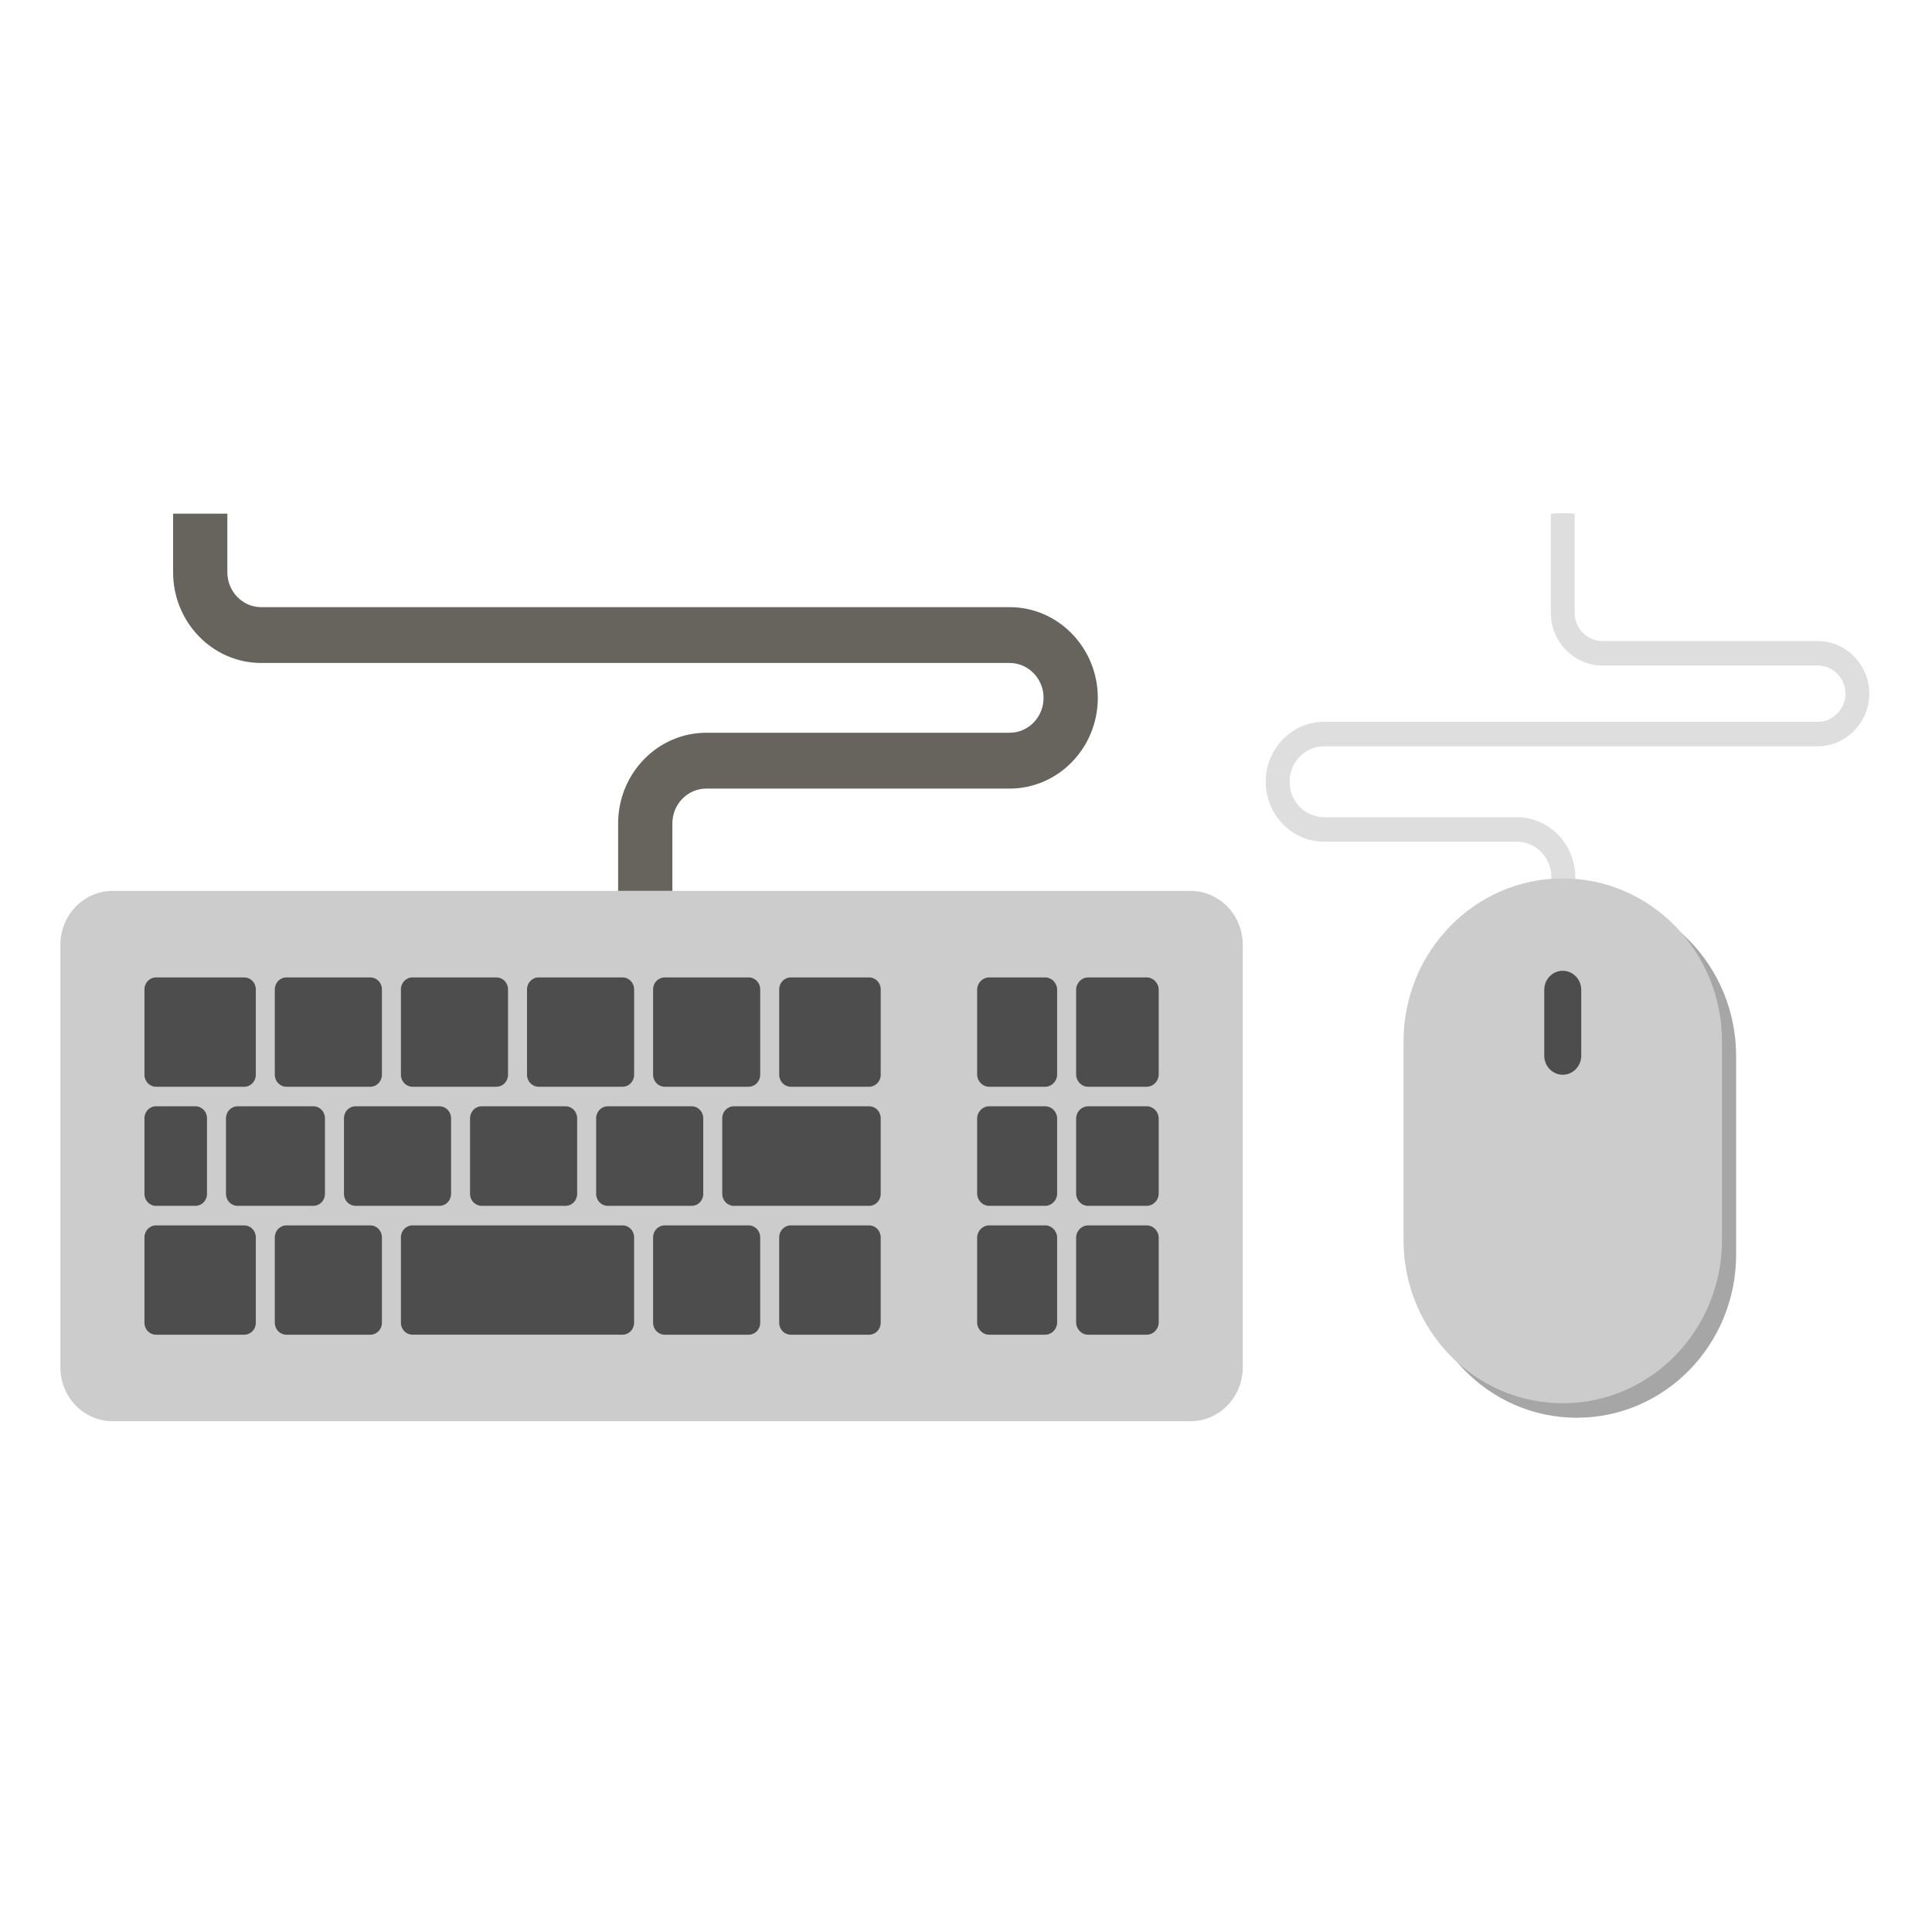 <?xml version="1.0" encoding="UTF-8" standalone="no"?>
<!-- Created with Inkscape (http://www.inkscape.org/) -->

<svg
   xmlns:dc="http://purl.org/dc/elements/1.1/"
   xmlns:cc="http://creativecommons.org/ns#"
   xmlns:rdf="http://www.w3.org/1999/02/22-rdf-syntax-ns#"
   xmlns:svg="http://www.w3.org/2000/svg"
   xmlns="http://www.w3.org/2000/svg"
   xmlns:sodipodi="http://sodipodi.sourceforge.net/DTD/sodipodi-0.dtd"
   xmlns:inkscape="http://www.inkscape.org/namespaces/inkscape"
   width="32"
   version="1.1"
   height="32"
   id="svg40"
   sodipodi:docname="preferences-desktop-peripherals.svg"
   inkscape:version="0.92.3 (2405546, 2018-03-11)">
  <sodipodi:namedview
     pagecolor="#ffffff"
     bordercolor="#666666"
     borderopacity="1"
     objecttolerance="10"
     gridtolerance="10"
     guidetolerance="10"
     inkscape:pageopacity="0"
     inkscape:pageshadow="2"
     inkscape:window-width="1366"
     inkscape:window-height="701"
     id="namedview42"
     showgrid="false"
     inkscape:zoom="7.375"
     inkscape:cx="12.109589"
     inkscape:cy="10.576271"
     inkscape:window-x="0"
     inkscape:window-y="0"
     inkscape:window-maximized="1"
     inkscape:current-layer="g4283" />
  <defs
     id="defs5455" />
  <g
     inkscape:label="Capa 1"
     inkscape:groupmode="layer"
     id="g4283"
     transform="translate(-384.571,-515.798)">
    <g
       id="cs-mouse"
       style="fill:none;fill-rule:evenodd;stroke:none;stroke-width:1"
       transform="matrix(0.117,0,0,0.12,402.919,524.178)">
      <g
         id="speech-bubble" />
      <g
         id="mouse"
         transform="translate(22,1)"
         style="fill-rule:nonzero">
        <path
           d="M 42.411,0 C 41.82,0 41.314,0 40.723,0.084 V 13.763 c 0,3.968 3.293,7.261 7.261,7.261 h 30.566 c 2.111,0 3.884,1.773 3.884,3.884 0,2.111 -1.773,3.884 -3.884,3.884 H 8.637 c -4.56,0 -8.275,3.715 -8.275,8.275 0,4.56 3.715,8.275 8.275,8.275 H 35.91 c 2.702,0 4.897,2.195 4.897,4.897 v 6.079 h 3.377 v -6.079 c 0,-4.56 -3.715,-8.275 -8.275,-8.275 H 8.637 c -2.702,0 -4.897,-2.195 -4.897,-4.897 0,-2.702 2.195,-4.897 4.897,-4.897 H 78.55 c 3.968,0 7.261,-3.293 7.261,-7.261 0,-3.968 -3.293,-7.261 -7.261,-7.261 H 47.984 c -2.111,0 -3.884,-1.773 -3.884,-3.884 V 0.084 C 43.509,0 43.002,0 42.411,0 Z"
           id="Shape"
           inkscape:connector-curvature="0"
           style="fill:#dededf" />
        <path
           d="m 44.411,52.408 c -12.412,0 -22.544,10.048 -22.544,22.544 v 27.357 c 0,12.412 10.048,22.544 22.544,22.544 12.412,0 22.544,-10.048 22.544,-22.544 V 74.952 c 0,-12.496 -10.132,-22.544 -22.544,-22.544 z"
           id="path10"
           inkscape:connector-curvature="0"
           style="fill:#a6a6a6" />
        <path
           d="m 42.411,50.408 c -12.412,0 -22.544,10.048 -22.544,22.544 v 27.357 c 0,12.412 10.048,22.544 22.544,22.544 12.412,0 22.544,-10.048 22.544,-22.544 V 72.952 c 0,-12.496 -10.132,-22.544 -22.544,-22.544 z"
           id="path12"
           inkscape:connector-curvature="0"
           style="fill:#cccccc" />
        <path
           d="m 42.411,63.158 c -1.435,0 -2.617,1.182 -2.617,2.617 v 9.119 c 0,1.435 1.182,2.617 2.617,2.617 1.435,0 2.617,-1.182 2.617,-2.617 v -9.119 c 0,-1.435 -1.182,-2.617 -2.617,-2.617 z"
           id="path14"
           inkscape:connector-curvature="0"
           style="fill:#4d4d4d" />
      </g>
    </g>
    <g
       id="cs-keyboard"
       style="fill:none;fill-rule:evenodd;stroke:none;stroke-width:1"
       transform="matrix(0.153,0,0,0.157,385.571,521.931)">
      <g
         transform="translate(0,15)"
         id="keyboard"
         style="fill-rule:nonzero">
        <path
           id="Shape-3"
           d="M 122.332,95.874 H 5.668 C 2.538,95.874 0,93.329 0,90.188 V 45.609 C 0,42.469 2.538,39.923 5.668,39.923 H 122.332 c 3.131,0 5.668,2.546 5.668,5.686 v 44.579 c 0,3.14 -2.538,5.686 -5.668,5.686 z"
           inkscape:connector-curvature="0"
           style="fill:#cccccc" />
        <g
           transform="translate(99.229,48.883)"
           id="Group"
           style="fill:#4d4d4d">
          <path
             id="path829"
             d="m 18.364,13.764 h -6.326 c -0.721,0 -1.306,0.586 -1.306,1.31 v 7.883 c 0,0.724 0.585,1.31 1.306,1.31 h 6.326 c 0.721,0 1.306,-0.587 1.306,-1.31 v -7.883 c 0,-0.723 -0.585,-1.31 -1.306,-1.31 z"
             inkscape:connector-curvature="0" />
          <path
             id="path831"
             d="M 19.67,10.393 V 1.479 c 0,-0.724 -0.585,-1.31 -1.306,-1.31 h -6.326 c -0.721,0 -1.306,0.587 -1.306,1.31 v 8.914 c 0,0.724 0.585,1.31 1.306,1.31 h 6.326 c 0.721,0 1.306,-0.586 1.306,-1.31 z"
             inkscape:connector-curvature="0" />
          <path
             id="path833"
             d="M 1.323,24.267 H 7.371 c 0.721,0 1.306,-0.587 1.306,-1.31 v -7.883 c 0,-0.724 -0.585,-1.31 -1.306,-1.31 H 1.323 c -0.721,0 -1.306,0.586 -1.306,1.31 v 7.883 c 0,0.723 0.585,1.31 1.306,1.31 z"
             inkscape:connector-curvature="0" />
          <path
             id="path835"
             d="M 1.323,37.862 H 7.371 c 0.721,0 1.306,-0.587 1.306,-1.31 v -8.914 c 0,-0.724 -0.585,-1.31 -1.306,-1.31 H 1.323 c -0.721,0 -1.306,0.586 -1.306,1.31 v 8.914 c 0,0.724 0.585,1.31 1.306,1.31 z"
             inkscape:connector-curvature="0" />
          <path
             id="path837"
             d="M 1.323,11.703 H 7.371 c 0.721,0 1.306,-0.587 1.306,-1.31 V 1.479 c 0,-0.724 -0.585,-1.31 -1.306,-1.31 H 1.323 c -0.721,0 -1.306,0.587 -1.306,1.31 v 8.914 c 0,0.724 0.585,1.31 1.306,1.31 z"
             inkscape:connector-curvature="0" />
          <path
             id="path839"
             d="m 10.732,27.638 v 8.914 c 0,0.724 0.585,1.31 1.306,1.31 h 6.326 c 0.721,0 1.306,-0.587 1.306,-1.31 v -8.914 c 0,-0.724 -0.585,-1.31 -1.306,-1.31 h -6.326 c -0.721,0 -1.306,0.586 -1.306,1.31 z"
             inkscape:connector-curvature="0" />
        </g>
        <g
           transform="translate(9.101,48.883)"
           id="g876"
           style="fill:#4d4d4d">
          <path
             id="path842"
             d="m 25.708,36.604 v -9.017 c 0,-0.695 -0.562,-1.258 -1.254,-1.258 h -9.087 c -0.693,0 -1.254,0.563 -1.254,1.258 v 9.017 c 0,0.695 0.562,1.258 1.254,1.258 h 9.087 c 0.693,0 1.254,-0.563 1.254,-1.258 z"
             inkscape:connector-curvature="0" />
          <path
             id="path844"
             d="m 31.94,13.764 h -9.087 c -0.693,0 -1.254,0.563 -1.254,1.258 v 7.986 c 0,0.695 0.562,1.258 1.254,1.258 h 9.087 c 0.693,0 1.254,-0.563 1.254,-1.258 v -7.986 c 2.93e-4,-0.695 -0.562,-1.258 -1.254,-1.258 z"
             inkscape:connector-curvature="0" />
          <path
             id="path846"
             d="M 51.755,26.328 H 29.018 c -0.693,0 -1.254,0.563 -1.254,1.258 v 9.017 c 0,0.695 0.562,1.258 1.254,1.258 h 22.737 c 0.693,0 1.254,-0.563 1.254,-1.258 v -9.017 c 2.94e-4,-0.695 -0.562,-1.258 -1.254,-1.258 z"
             inkscape:connector-curvature="0" />
          <path
             id="path848"
             d="m 8.828,15.023 v 7.986 c 0,0.695 0.562,1.258 1.254,1.258 h 8.206 c 0.693,0 1.254,-0.563 1.254,-1.258 v -7.986 c 0,-0.695 -0.562,-1.258 -1.254,-1.258 h -8.206 c -0.693,-2.95e-4 -1.255,0.563 -1.255,1.258 z"
             inkscape:connector-curvature="0" />
          <path
             id="path850"
             d="m 35.249,15.023 v 7.986 c 0,0.695 0.562,1.258 1.254,1.258 h 9.086 c 0.693,0 1.254,-0.563 1.254,-1.258 v -7.986 c 0,-0.695 -0.562,-1.258 -1.254,-1.258 H 36.504 c -0.693,-2.95e-4 -1.254,0.563 -1.254,1.258 z"
             inkscape:connector-curvature="0" />
          <path
             id="path852"
             d="M 79.705,10.444 V 1.427 c 0,-0.695 -0.562,-1.258 -1.254,-1.258 h -8.48 c -0.693,0 -1.254,0.563 -1.254,1.258 V 10.444 c 0,0.695 0.562,1.258 1.254,1.258 h 8.48 c 0.693,0 1.254,-0.563 1.254,-1.258 z"
             inkscape:connector-curvature="0" />
          <path
             id="path854"
             d="m 56.319,37.862 h 9.087 c 0.693,0 1.254,-0.563 1.254,-1.258 v -9.017 c 0,-0.695 -0.562,-1.258 -1.254,-1.258 h -9.087 c -0.693,0 -1.254,0.563 -1.254,1.258 v 9.017 c 0,0.695 0.562,1.258 1.254,1.258 z"
             inkscape:connector-curvature="0" />
          <path
             id="path856"
             d="M 25.708,10.444 V 1.427 c 0,-0.695 -0.562,-1.258 -1.254,-1.258 h -9.087 c -0.693,0 -1.254,0.563 -1.254,1.258 V 10.444 c 0,0.695 0.562,1.258 1.254,1.258 h 9.087 c 0.693,0 1.254,-0.563 1.254,-1.258 z"
             inkscape:connector-curvature="0" />
          <path
             id="path858"
             d="m 1.255,24.267 h 4.264 c 0.693,0 1.254,-0.563 1.254,-1.258 v -7.986 c 0,-0.695 -0.562,-1.258 -1.254,-1.258 H 1.255 c -0.693,0 -1.254,0.563 -1.254,1.258 v 7.986 C 0,23.703 0.562,24.267 1.255,24.267 Z"
             inkscape:connector-curvature="0" />
          <path
             id="path860"
             d="m 1.255,37.862 h 9.548 c 0.693,0 1.254,-0.563 1.254,-1.258 v -9.017 c 0,-0.695 -0.562,-1.258 -1.254,-1.258 H 1.255 c -0.693,0 -1.254,0.563 -1.254,1.258 v 9.017 C 0,37.299 0.562,37.862 1.255,37.862 Z"
             inkscape:connector-curvature="0" />
          <path
             id="path862"
             d="m 1.255,11.703 h 9.548 c 0.693,0 1.254,-0.563 1.254,-1.258 V 1.427 c 0,-0.695 -0.562,-1.258 -1.254,-1.258 H 1.255 c -0.693,0 -1.254,0.563 -1.254,1.258 V 10.444 C 0,11.139 0.562,11.703 1.255,11.703 Z"
             inkscape:connector-curvature="0" />
          <path
             id="path864"
             d="M 39.359,10.444 V 1.427 c 0,-0.695 -0.562,-1.258 -1.254,-1.258 h -9.087 c -0.693,0 -1.254,0.563 -1.254,1.258 V 10.444 c 0,0.695 0.562,1.258 1.254,1.258 h 9.087 c 0.693,0 1.254,-0.563 1.254,-1.258 z"
             inkscape:connector-curvature="0" />
          <path
             id="path866"
             d="m 68.715,27.587 v 9.017 c 0,0.695 0.562,1.258 1.254,1.258 h 8.48 c 0.693,0 1.254,-0.563 1.254,-1.258 v -9.017 c 0,-0.695 -0.562,-1.258 -1.254,-1.258 h -8.48 c -0.693,0 -1.254,0.563 -1.254,1.258 z"
             inkscape:connector-curvature="0" />
          <path
             id="path868"
             d="m 59.241,13.764 h -9.087 c -0.693,0 -1.254,0.563 -1.254,1.258 v 7.986 c 0,0.695 0.562,1.258 1.254,1.258 h 9.087 c 0.693,0 1.254,-0.563 1.254,-1.258 v -7.986 c 2.94e-4,-0.695 -0.562,-1.258 -1.254,-1.258 z"
             inkscape:connector-curvature="0" />
          <path
             id="path870"
             d="M 53.01,10.444 V 1.427 c 0,-0.695 -0.562,-1.258 -1.254,-1.258 h -9.086 c -0.693,0 -1.254,0.563 -1.254,1.258 V 10.444 c 0,0.695 0.562,1.258 1.254,1.258 h 9.086 c 0.693,0 1.254,-0.563 1.254,-1.258 z"
             inkscape:connector-curvature="0" />
          <path
             id="path872"
             d="M 78.45,13.764 H 63.805 c -0.693,0 -1.254,0.563 -1.254,1.258 v 7.986 c 0,0.695 0.562,1.258 1.254,1.258 h 14.645 c 0.693,0 1.254,-0.563 1.254,-1.258 v -7.986 c 0,-0.695 -0.562,-1.258 -1.254,-1.258 z"
             inkscape:connector-curvature="0" />
          <path
             id="path874"
             d="M 66.66,10.444 V 1.427 c 0,-0.695 -0.562,-1.258 -1.254,-1.258 h -9.087 c -0.693,0 -1.254,0.563 -1.254,1.258 V 10.444 c 0,0.695 0.562,1.258 1.254,1.258 h 9.087 c 0.693,0 1.254,-0.563 1.254,-1.258 z"
             inkscape:connector-curvature="0" />
        </g>
        <path
           id="path878"
           d="m 66.252,39.923 h -5.872 v -7.112 c 0,-5.277 4.28,-9.57 9.541,-9.57 h 32.847 c 2.023,0 3.669,-1.651 3.669,-3.681 0,-2.03 -1.646,-3.681 -3.669,-3.681 H 21.745 c -5.261,0 -9.541,-4.293 -9.541,-9.57 V 0.126 h 5.872 V 6.309 c 0,2.03 1.646,3.681 3.669,3.681 h 81.023 c 5.261,0 9.541,4.293 9.541,9.57 0,5.277 -4.28,9.57 -9.541,9.57 H 69.921 c -2.023,0 -3.669,1.651 -3.669,3.681 z"
           inkscape:connector-curvature="0"
           style="fill:#66645d" />
      </g>
    </g>
  </g>
</svg>
